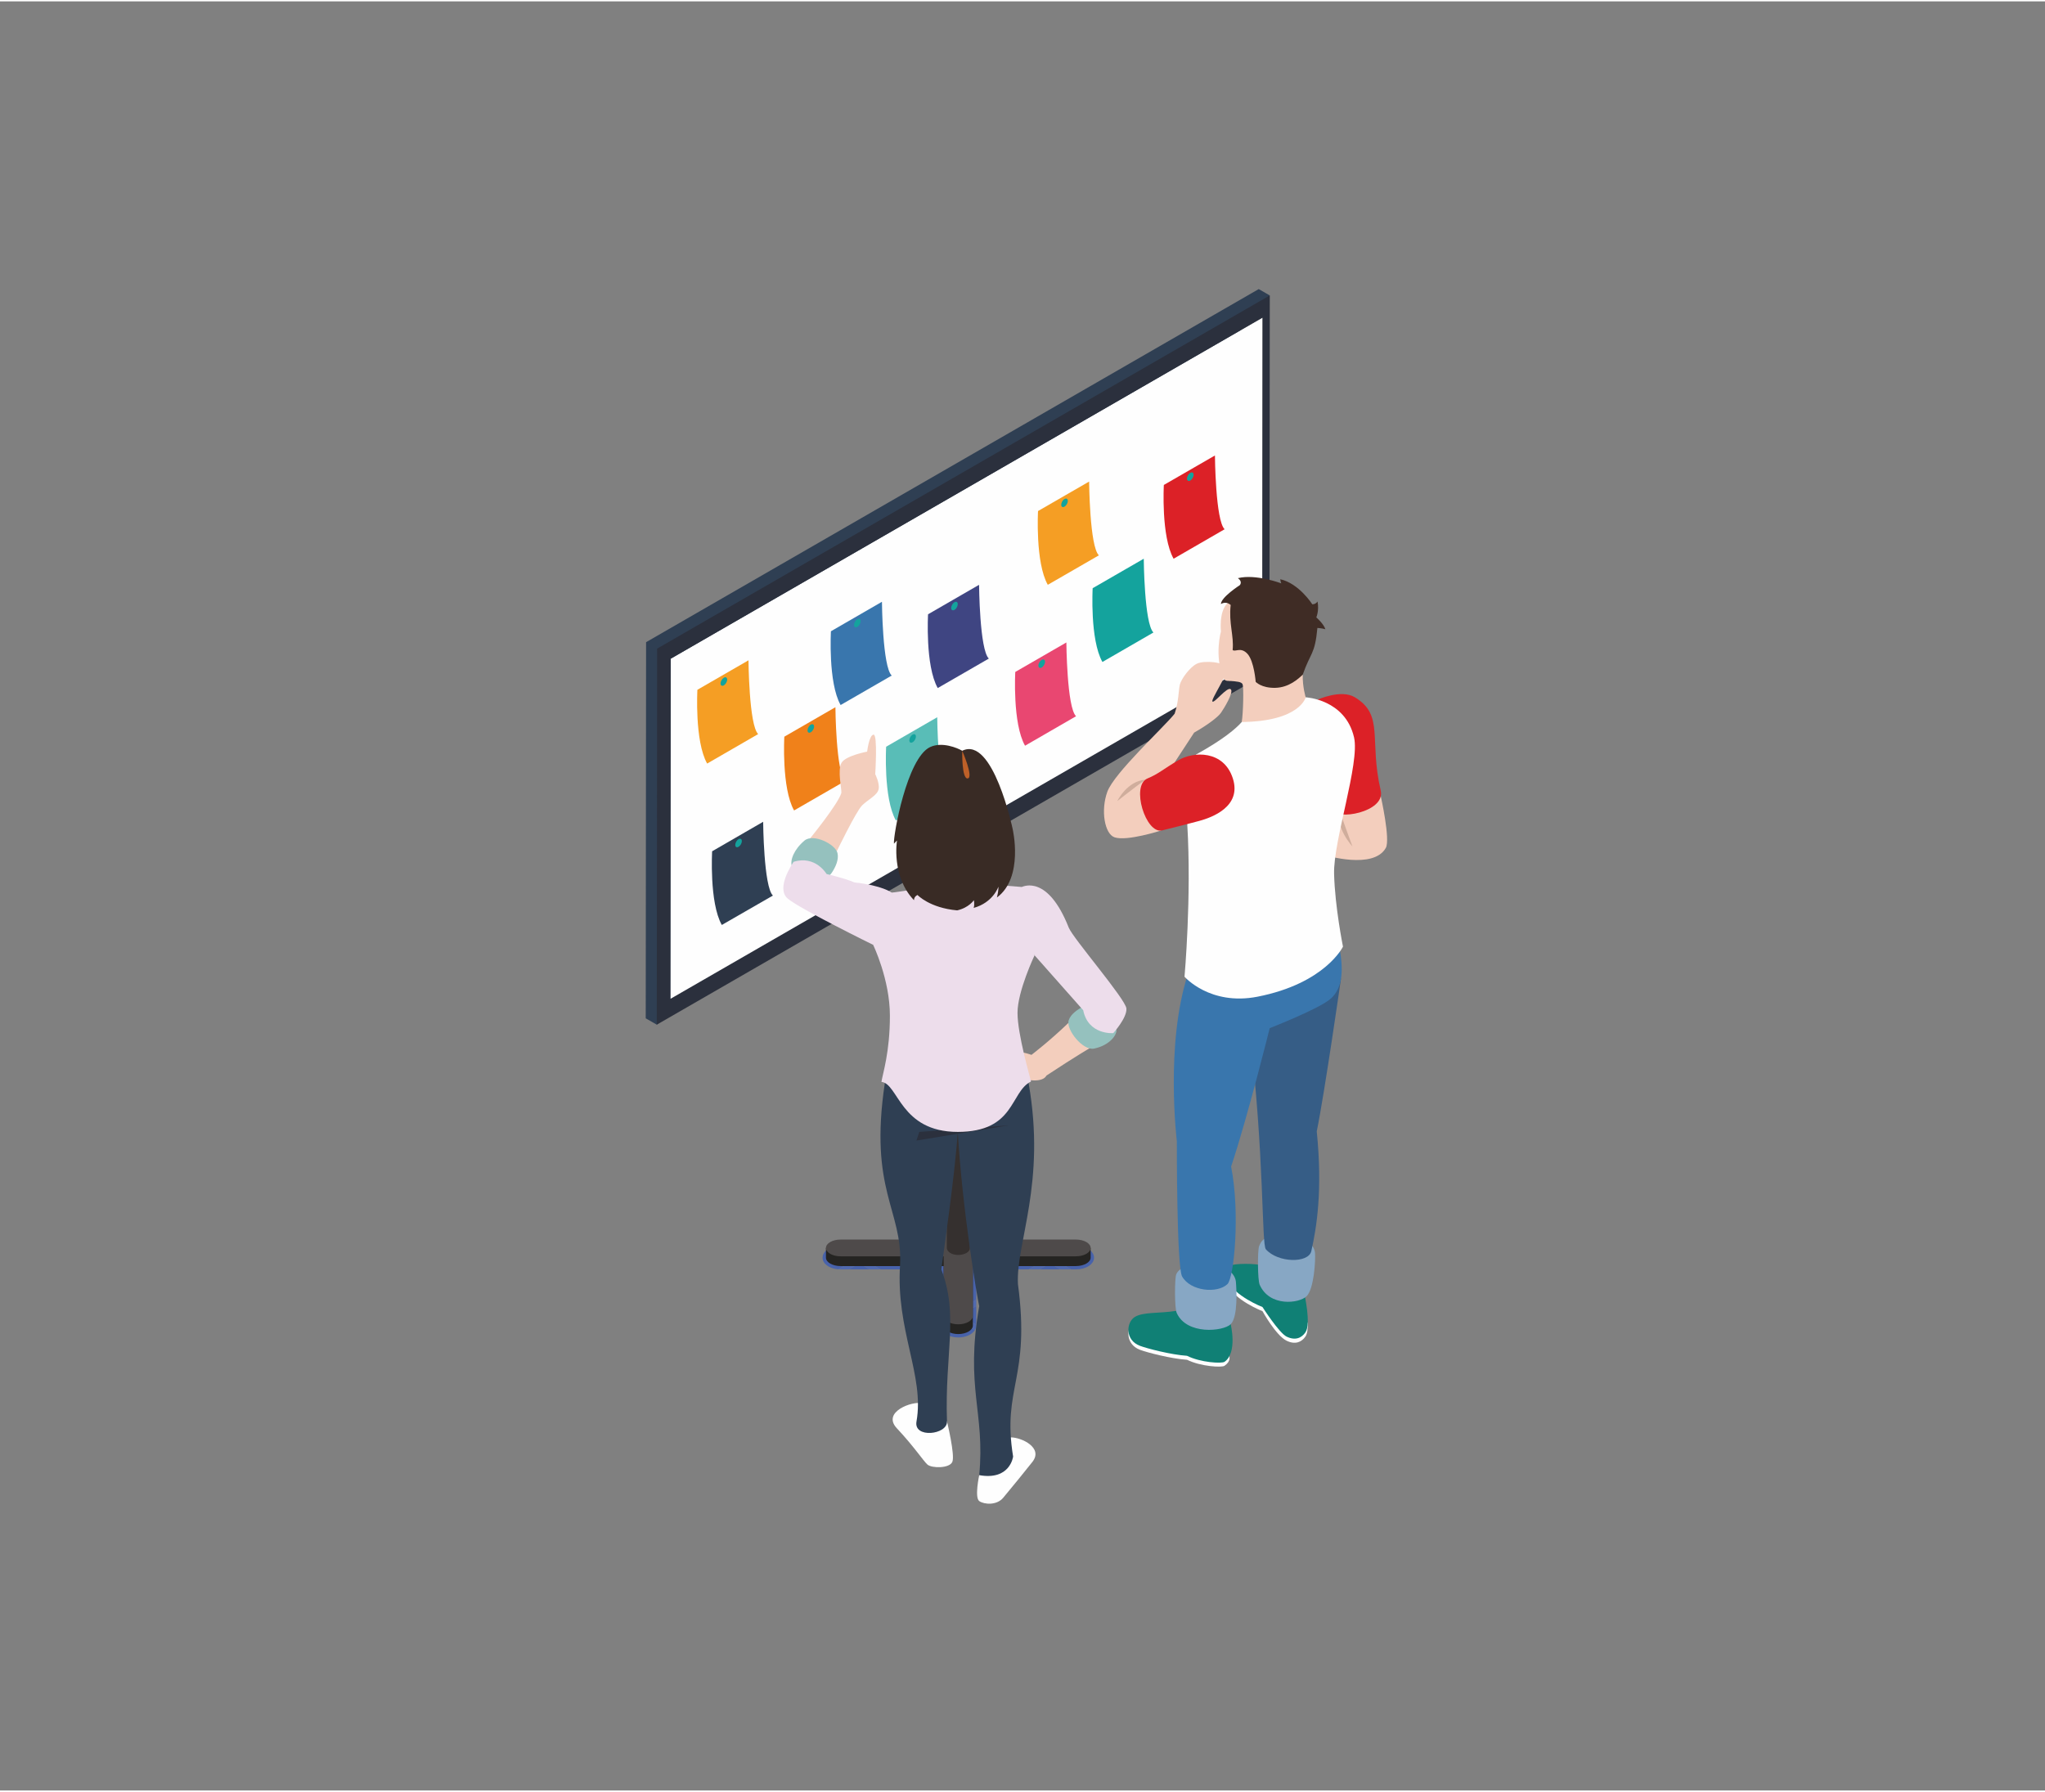 <?xml version="1.0" encoding="UTF-8"?>
<!DOCTYPE svg PUBLIC "-//W3C//DTD SVG 1.1//EN" "http://www.w3.org/Graphics/SVG/1.1/DTD/svg11.dtd">
<!-- Creator: CorelDRAW 2019 (64-Bit) -->
<svg xmlns="http://www.w3.org/2000/svg" xml:space="preserve" width="283px" height="248px" version="1.1" style="shape-rendering:geometricPrecision; text-rendering:geometricPrecision; image-rendering:optimizeQuality; fill-rule:evenodd; clip-rule:evenodd"
viewBox="0 0 2830 2476.2"
 xmlns:xlink="http://www.w3.org/1999/xlink"
 xmlns:xodm="http://www.corel.com/coreldraw/odm/2003">
 <rect x="0" y="0" width="2830" height="2476.2" fill="#808080" stroke="none"/>
 <defs>
  <style type="text/css">
   <![CDATA[
    .fil6 {fill:#FEFEFE;fill-rule:nonzero}
    .fil10 {fill:#F59E24;fill-rule:nonzero}
    .fil11 {fill:#F0811A;fill-rule:nonzero}
    .fil14 {fill:#E94771;fill-rule:nonzero}
    .fil16 {fill:#F3CEBD;fill-rule:nonzero}
    .fil13 {fill:#DC2127;fill-rule:nonzero}
    .fil17 {fill:#EDDDEB;fill-rule:nonzero}
    .fil19 {fill:#BD6028;fill-rule:nonzero}
    .fil24 {fill:#CFAD9C;fill-rule:nonzero}
    .fil20 {fill:#95C1BE;fill-rule:nonzero}
    .fil25 {fill:#3F2C25;fill-rule:nonzero}
    .fil22 {fill:#87A7C4;fill-rule:nonzero}
    .fil18 {fill:#392B25;fill-rule:nonzero}
    .fil15 {fill:#59BDB7;fill-rule:nonzero}
    .fil3 {fill:#4E4A4A;fill-rule:nonzero}
    .fil4 {fill:#35302F;fill-rule:nonzero}
    .fil2 {fill:#252422;fill-rule:nonzero}
    .fil9 {fill:#14A39D;fill-rule:nonzero}
    .fil12 {fill:#3976AD;fill-rule:nonzero}
    .fil0 {fill:#4862AA;fill-rule:nonzero}
    .fil21 {fill:#108075;fill-rule:nonzero}
    .fil23 {fill:#365D86;fill-rule:nonzero}
    .fil5 {fill:#2F3F53;fill-rule:nonzero}
    .fil7 {fill:#2B303D;fill-rule:nonzero}
    .fil8 {fill:#3F4582;fill-rule:nonzero}
    .fil1 {fill:url(#id0)}
   ]]>
  </style>
  <radialGradient id="id0" gradientUnits="userSpaceOnUse" gradientTransform="matrix(15.494 -0 -0 -15.494 -44418 46011)" cx="3064.5" cy="2789.5" r="604.1" fx="3064.5" fy="2789.5">
   <stop offset="0" style="stop-opacity:1; stop-color:#526BB0"/>
   <stop offset="1" style="stop-opacity:1; stop-color:#4862AA"/>
  </radialGradient>
 </defs>
 <g id="Layer_x0020_1">
  <g id="_1936223200">
   <path class="fil0" d="M1326.1 1849.2c-13.2,0 -23.6,-6.5 -24.8,-14.9l9.3 -5.4 0 3.8c0,2.8 6.2,7.1 15.5,7.1 7.7,0 13.2,-2.8 14.9,-5.4l8.1 4.6c-3.6,6 -12.5,10.2 -23,10.2zm24.9 -17.7l-9.4 -5.4 0 -15.1 9.4 -5.4 0 25.9zm-49.8 -5.8l0 -14.3 9.4 5.4 0 3.5 -9.4 5.4zm9.4 -17.5l-9.4 -5.4 0 -47.8 -82.6 0 -16.3 -9.3 108.3 0 0 62.5zm31 -5.8l0 -56.7 98.3 0 -16.3 9.3 -72.6 0 0 42 -9.4 5.4zm147.3 -47.4l-6.5 0 -16.2 -9.3 22.7 0c9.4,0 15.7,-4.2 15.7,-6.9 0,-2.8 -6.3,-7 -15.7,-7l-10.1 0 15.6 -9c11.3,1.6 19.6,8 19.6,16 0,9.1 -11.1,16.2 -25.1,16.2zm-21.4 0l-29 0 14.5 -8.3 14.5 8.3zm-263.8 0l-29 0 14.5 -8.3 14.5 8.3zm-43.7 -0.1c-12.4,-1 -21.7,-7.7 -21.7,-16.1 0,-6.2 5,-11.5 12.5,-14.3l12.6 7.3 -0.1 0c-9.4,0 -15.7,4.2 -15.7,7 0,2.7 6.3,6.9 15.7,6.9l12.7 0 -16 9.2zm303.9 -23.1l-21.8 0 -16.2 -9.4 54.2 0 -16.2 9.4zm-36.7 0l-85.6 0 0 -49.4 9.4 5.4 0 34.6 60 0 16.2 9.4zm-116.6 0l-95.6 0 16.2 -9.4 70 0 0 -40.4 9.4 -5.4 0 55.2zm-110.5 0l-21.8 0 -16.2 -9.4c0.4,0 0.8,0 1.2,0l53 0 -16.2 9.4zm150.9 -52.6l-9.4 -5.4 0 -15.1 9.4 -5.4 0 25.9zm-49.8 -5.8l0 -14.3 9.4 5.4 0 3.5 -9.4 5.4zm9.4 -17.5l-9.4 -5.5 0 -5.6c0,-9.2 11,-16.5 24.9,-16.5 13.9,0 24.8,7.2 24.9,16.4l-9.4 5.4 0 -5.3c0,-2.9 -6,-7.1 -15.5,-7.1 -9.4,0 -15.5,4.2 -15.5,7.1l0 11.1z"/>
   <path class="fil1" d="M1349.1 1839l-8.1 -4.6c0.4,-0.6 0.6,-1.2 0.6,-1.7l0 -6.6 9.4 5.4 0 1.2c0,2.3 -0.7,4.4 -1.9,6.3zm-47.8 -4.7c0,-0.6 -0.1,-1.1 -0.1,-1.6l0 -7 9.4 -5.4 0 8.6 -9.3 5.4zm9.3 -17.5l-9.4 -5.4 0 -8.6 9.4 5.4 0 8.6zm31 -5.8l0 -8.6 9.4 -5.4 0 8.6 -9.4 5.4zm140.8 -56l-14.9 0 -14.5 -8.3 -14.5 8.3 -14.9 0 16.3 -9.3 26.3 0 16.2 9.3zm-263.8 0l-14.9 0 -14.5 -8.3 -14.5 8.3 -11.4 0c-1.1,0 -2.2,0 -3.3,-0.1l16 -9.2 26.3 0 16.3 9.3zm260.2 -23.2l-14.9 0 16.2 -9.4 8.8 0c1.9,0 3.7,0.1 5.5,0.4l-15.6 9zm-36.7 0l-14.9 0 -16.2 -9.4 14.9 0 16.2 9.4zm-227.1 0l-14.9 0 16.2 -9.4 14.9 0 -16.2 9.4zm-36.7 0l-14.9 0 -12.6 -7.3c3.3,-1.2 7.2,-1.9 11.3,-2.1l16.2 9.4zm172.7 -44l-9.4 -5.4 0 -8.6 9.4 5.4 0 8.6zm-49.8 -5.8l0 -8.6 9.4 -5.4 0 8.6 -9.4 5.4zm9.4 -17.5l-9.4 -5.4 0 -8.7 9.4 5.5 0 8.6zm31 -5.8l0 -8.6 9.4 -5.4c0,0 0,0.1 0,0.1l0 8.5 -9.4 5.4z"/>
   <path class="fil2" d="M1346.3 1644.7c0,-6.4 -9.1,-11.7 -20.2,-11.7 -11.1,0 -20.2,5.3 -20.2,11.7l0 80.6 -162.9 0 0 13.5c0,6.3 9.1,11.6 20.3,11.6l142.6 0 0 82.3c0,6.5 9.1,11.8 20.2,11.8 11.1,0 20.2,-5.3 20.2,-11.8l0 -82.3 142.6 0c11.2,0 20.4,-5.3 20.4,-11.6l0 -13.5 -163 0 0 -80.6z"/>
   <path class="fil3" d="M1488.9 1713.7l-142.6 0 0 -82.3c0,-6.6 -9.1,-11.8 -20.2,-11.8 -11.1,0 -20.2,5.2 -20.2,11.8l0 82.3 -142.6 0c-11.2,0 -20.3,5.2 -20.3,11.6 0,6.4 9.1,11.6 20.3,11.6l142.6 0 0 82.4c0,6.5 9.1,11.7 20.2,11.7 11.1,0 20.2,-5.2 20.2,-11.7l0 -82.4 142.6 0c11.2,0 20.4,-5.2 20.4,-11.6 0,-6.4 -9.2,-11.6 -20.4,-11.6z"/>
   <path class="fil3" d="M1337.6 1055.7c-2.1,-1.2 -4.6,-2 -7.2,-2.4l-4.2 -0.3c-4.1,0 -8.1,0.9 -11.2,2.7 -6.3,3.6 -6.3,9.5 0,13 6.2,3.6 16.3,3.6 22.6,0 6.2,-3.5 6.2,-9.4 0,-13z"/>
   <path class="fil4" d="M1337.6 1068.7c-6.3,3.6 -16.4,3.6 -22.6,0 -3,-1.7 -4.5,-3.9 -4.7,-6.1l0 663.1c0,0 0,3.5 4.7,6.5 6,3.9 16.3,3.6 22.6,0 3.2,-1.9 4.8,-4.4 4.6,-6.9l0 -657.6 0 -5.5c0,2.4 -1.5,4.8 -4.6,6.5z"/>
   <polygon class="fil5" points="894.1,886.9 893.6,1407.5 908.9,1416.3 1757.2,407 1741.9,398.2 "/>
   <polygon class="fil6" points="927.7,1381.6 1746.7,909.4 1747.2,437.7 928.1,909.8 "/>
   <polygon class="fil5" points="1278.8,1193.8 1301.5,1206.9 1301.5,1190 1287.1,1180.3 "/>
   <path class="fil7" d="M928.1 909.8l819.1 -472.1 -0.4 470.7 -819.1 472.2 0.4 -470.8zm-19.2 506.5l847.8 -488.7 0.5 -520.6 -847.8 488.8 -0.5 520.5z"/>
   <polygon class="fil7" points="1301.5,1206.9 1378.3,1162.6 1378.3,1145.7 1301.5,1190 "/>
   <path class="fil8" d="M1368.4 909.6l-70.7 40.8c-17.5,-31 -13.4,-102.1 -13.4,-102.1l70.6 -40.8c0,0 0.7,90 13.5,102.1z"/>
   <path class="fil9" d="M1325.4 834.3c0,2.9 -2,6.5 -4.5,7.9 -2.6,1.4 -4.6,0.3 -4.6,-2.6 0,-2.9 2,-6.5 4.6,-8 2.5,-1.4 4.5,-0.3 4.5,2.7z"/>
   <path class="fil10" d="M1520.7 766.7l-70.7 40.8c-17.5,-31 -13.5,-102.1 -13.5,-102.1l70.7 -40.8c0,0 0.7,90 13.5,102.1z"/>
   <path class="fil9" d="M1477.7 691.4c0,2.9 -2,6.5 -4.6,7.9 -2.5,1.5 -4.5,0.3 -4.5,-2.6 0,-3 2,-6.5 4.5,-7.9 2.6,-1.5 4.6,-0.3 4.6,2.6z"/>
   <path class="fil11" d="M1169.6 1079l-70.7 40.8c-17.5,-31 -13.5,-102.1 -13.5,-102.1l70.7 -40.8c0,0 0.7,90 13.5,102.1z"/>
   <path class="fil9" d="M1126.6 1003.7c0,2.9 -2,6.4 -4.6,7.9 -2.5,1.5 -4.5,0.3 -4.5,-2.6 0,-2.9 2,-6.5 4.5,-8 2.6,-1.4 4.6,-0.2 4.6,2.7z"/>
   <path class="fil12" d="M1234 933.1l-70.7 40.8c-17.5,-31 -13.4,-102.1 -13.4,-102.1l70.6 -40.8c0,0 0.7,90 13.5,102.1z"/>
   <path class="fil9" d="M1191 857.8c0,2.9 -2,6.4 -4.6,7.9 -2.5,1.4 -4.5,0.3 -4.5,-2.6 0,-3 2,-6.5 4.5,-8 2.6,-1.4 4.6,-0.3 4.6,2.7z"/>
   <path class="fil9" d="M1596.2 873.5l-70.6 40.8c-17.5,-31 -13.5,-102.1 -13.5,-102.1l70.7 -40.8c0,0 0.7,89.9 13.4,102.1z"/>
   <path class="fil9" d="M1553.3 798.1c0,2.9 -2.1,6.5 -4.6,7.9 -2.5,1.5 -4.6,0.3 -4.6,-2.6 0,-2.9 2.1,-6.4 4.6,-7.9 2.5,-1.5 4.6,-0.3 4.6,2.6z"/>
   <path class="fil13" d="M1694.7 730.6l-70.6 40.8c-17.5,-31 -13.5,-102.1 -13.5,-102.1l70.7 -40.8c0,0 0.7,90 13.4,102.1z"/>
   <path class="fil9" d="M1651.8 655.2c0,3 -2.1,6.5 -4.6,8 -2.5,1.4 -4.6,0.2 -4.6,-2.7 0,-2.9 2.1,-6.5 4.6,-7.9 2.5,-1.5 4.6,-0.3 4.6,2.6z"/>
   <path class="fil14" d="M1489.1 989.4l-70.6 40.8c-17.5,-31 -13.5,-102.1 -13.5,-102.1l70.7 -40.8c0,0 0.7,89.9 13.4,102.1z"/>
   <path class="fil9" d="M1446.2 914c0,2.9 -2.1,6.5 -4.6,8 -2.5,1.4 -4.6,0.2 -4.6,-2.7 0,-2.9 2.1,-6.5 4.6,-7.9 2.5,-1.5 4.6,-0.3 4.6,2.6z"/>
   <path class="fil15" d="M1310.4 1092.9l-70.6 40.8c-17.5,-31 -13.5,-102.1 -13.5,-102.1l70.7 -40.8c0,0 0.7,89.9 13.4,102.1z"/>
   <path class="fil9" d="M1267.5 1017.5c0,2.9 -2,6.5 -4.6,7.9 -2.5,1.5 -4.5,0.3 -4.5,-2.6 0,-2.9 2,-6.5 4.5,-7.9 2.6,-1.5 4.6,-0.3 4.6,2.6z"/>
   <path class="fil5" d="M1069.6 1237.6l-70.7 40.7c-17.5,-31 -13.4,-102 -13.4,-102l70.6 -40.8c0,0 0.7,89.9 13.5,102.1z"/>
   <path class="fil9" d="M1026.6 1162.2c0,2.9 -2,6.5 -4.6,7.9 -2.5,1.5 -4.5,0.3 -4.5,-2.6 0,-2.9 2,-6.5 4.5,-7.9 2.6,-1.5 4.6,-0.3 4.6,2.6z"/>
   <path class="fil10" d="M1049.2 1014.1l-70.6 40.8c-17.5,-31 -13.5,-102.1 -13.5,-102.1l70.7 -40.8c0,0 0.7,90 13.4,102.1z"/>
   <path class="fil9" d="M1006.3 938.7c0,2.9 -2.1,6.5 -4.6,8 -2.5,1.4 -4.6,0.2 -4.6,-2.7 0,-2.9 2.1,-6.4 4.6,-7.9 2.5,-1.5 4.6,-0.3 4.6,2.6z"/>
   <path class="fil6" d="M1276.1 1940.3c-13.5,-3.5 -56.3,12.1 -34.9,34.7 23.3,24.8 36.4,44.8 42.2,50.1 5.9,5.3 30.6,5.5 34.5,-3.7 4,-9.2 -7.4,-55.9 -7.4,-55.9 0,0 -26.4,-23.2 -34.4,-25.2z"/>
   <path class="fil6" d="M1398.9 1987.5c15.1,0.1 45,14.4 29.9,33.8 -5,6.5 -31.7,39.4 -40.6,49.9 -8.9,10.5 -25.9,9.3 -32.9,4.6 -7,-4.7 -0.2,-36 -0.2,-36 0,0 35.7,-51.4 43.8,-52.3z"/>
   <path class="fil5" d="M1224.5 1497c-22.3,148.6 24.6,175.6 21.1,251.3 -6.2,90.7 34,153.6 22.7,217.2 -4.3,23.8 42.9,18.4 42.2,0 -3.3,-94.1 16.6,-146.3 -7.8,-210.4 2.3,-19.3 18.6,-128.2 22.7,-190.4 6.4,107.9 26.6,227.9 29.7,241.2 -19.8,113.6 8.4,146.5 0,233.9 43,7.6 46.9,-25.8 46.9,-25.8 -15.6,-95.6 24.3,-107.4 6.7,-238.6 -3,-57 39.3,-139.2 14.7,-278.4 -7.1,-14.4 -194.7,-15 -198.9,0z"/>
   <polygon class="fil7" points="1272.2,1564.7 1396.1,1555.6 1268.2,1576.7 "/>
   <path class="fil16" d="M1478.4 1414c-25.7,24.8 -51,44.1 -51,44.1 0,0 -11.7,-4.5 -17.4,-3.3 -5.6,1.2 8.8,37.3 8.8,37.3 0,0 23.5,5.5 29.4,-5.4 40.7,-26.9 63.5,-40.1 63.5,-40.1l-11.7 -21.1c0,0 -18.1,-11 -21.6,-11.5z"/>
   <path class="fil17" d="M1414 1225.7l-27 -2.1 -123.2 5.6c0,0 -25.6,4.2 -33.4,4.7 -30.5,1.9 -22.1,71.9 -22.1,71.9 0,0 23.2,47.7 23.2,98.2 0,50.4 -9.9,79.7 -11.7,91.5 23.5,2.3 25.8,69.2 105.6,69.2 79.7,0 72.1,-55.2 101.4,-69.8 -1.3,-6 -18.7,-65.1 -18.7,-95 0,-30 23.6,-79.6 23.6,-79.6l-17.7 -94.6z"/>
   <path class="fil18" d="M1331.6 1037.2c-6.6,-3.9 -28.1,-12.9 -44.5,-5.1 -32.1,15.2 -51.2,122.9 -50,133.7 2.7,-3.1 4.2,-4.3 4.2,-4.3 0,0 -8.2,49.3 23.5,82.5 0.2,-5.4 4.9,-7.2 4.9,-7.2 0,0 16.7,17.9 54.9,21.3 16.3,-3.7 23.1,-14.1 23.1,-14.1 0,0 1.3,6.3 -0.3,10.7 27,-7.4 34.3,-29.4 34.3,-29.4 0,0 0.3,5.8 -2.1,15 37.7,-27.9 21.7,-95.2 21.7,-95.2 0,0 -27.1,-129 -69.7,-107.9z"/>
   <path class="fil19" d="M1339.2 1075.5c-8.5,1.2 -7.6,-38.3 -7.6,-38.3 0,0 16.1,37.1 7.6,38.3z"/>
   <path class="fil20" d="M1499 1391.1c-8,4.3 -17.7,10.8 -20.2,19.6 -3.6,12.3 19.6,41.9 35.2,38.7 18.6,-3.8 29.6,-15.5 31,-24 0.3,-20.2 -24.3,-46.1 -46,-34.3z"/>
   <path class="fil17" d="M1414 1225.7c2.6,-0.9 36.1,-16.9 65,56.3 5.9,14.8 78.9,99.1 79.8,112 0.9,12.9 -18.2,34 -18.2,34 0,0 -34.6,2.9 -41.6,-31.7 -4.9,-5.5 -67.3,-76 -67.3,-76 0,0 -30.4,-51.6 -17.7,-94.6z"/>
   <path class="fil16" d="M1158 1176.3c0,0 26.7,-55.3 35.1,-63.6 8.4,-8.2 21.2,-14 22.8,-22.4 1.6,-8.3 -4.7,-20.7 -4.7,-20.7 0,0 3.5,-54.7 -2.2,-54.7 -6.2,0 -9,23.5 -9,23.5 0,0 -29.1,5.4 -35.3,15.2 -6.3,9.8 0.4,37.8 -0.4,42 -4.3,15.1 -43.1,62.7 -43.1,62.7l13.4 18 23.4 0z"/>
   <path class="fil20" d="M1151.4 1205.5c5,-7.6 9.6,-17.6 7.6,-26.6 -2.8,-12.5 -33.6,-27.6 -45.7,-17.4 -14.6,12.3 -20.2,27.2 -17.5,35.4 9.4,18 42,29.3 55.6,8.6z"/>
   <path class="fil17" d="M1234 1233.5c0,0 -13,-9.9 -51.7,-14.1 -14.1,-6.1 -38.4,-11.6 -38.4,-11.6 0,0 -15.3,-26.4 -45.7,-16.9 -2.2,3.4 -24.6,36.7 -8.2,50.8 16.4,14.1 118.3,64.1 118.3,64.1l22.8 -35.2 2.9 -37.1z"/>
   <path class="fil6" d="M1700.2 1756.1c-8.2,4.3 -5.5,12.2 -2.8,18.4 10.6,23.4 49.7,38.3 49.7,38.3 0,0 18.5,33.6 33.3,40.9 11.9,5.8 20.7,2.1 26.1,-5.7 2.8,-4 3.5,-11.4 3.3,-19.4 -20.2,-1.8 -71.5,-34.1 -109.6,-72.5z"/>
   <path class="fil21" d="M1747.5 1749.6c-9,-2.8 -39.1,-3.5 -47.3,0.8 -8.2,4.2 -5.5,12.2 -2.8,18.3 10.6,23.5 49.7,38.4 49.7,38.4 0,0 22.9,35.8 33.3,40.9 11.9,5.8 20.7,2.1 26.1,-5.8 8.2,-11.7 -1.5,-53.5 -1.5,-53.5 0,0 -60.6,-41.4 -57.5,-39.1z"/>
   <path class="fil22" d="M1758 1710.5c0,0 -10.5,-1.6 -15.6,12.5 -2.2,6 -2.1,46.5 0.8,53.2 13.6,31 54.6,26 64.9,16 10.3,-10 12.6,-50.1 11.7,-60.1 -0.6,-7.1 -6.1,-12.4 -6.1,-12.4l-55.7 -9.2z"/>
   <path class="fil23" d="M1751.8 1727.2c16.7,18.9 59.1,19.6 62.9,2.4 7.5,-33.1 15.7,-84.8 7.5,-165.6 10.9,-53.2 33.6,-211.8 33.6,-211.8 0,0 -122.8,52.3 -126.9,70.2 21.1,174.5 16.8,298 22.9,304.8z"/>
   <path class="fil6" d="M1570.3 1826.4c-11.8,7.3 -13.8,32 7.3,39.9 10.1,3.8 42.8,12.3 65.1,13.8 18.8,9.3 48.1,11 51.9,8.3 18.2,-12.7 -5.2,-27 -5.2,-27 0,0 -102.4,-5.9 -119.1,-35z"/>
   <path class="fil21" d="M1627.6 1812.4c-23.3,3.8 -45.6,1.2 -57.3,8.5 -11.8,7.4 -13.8,32 7.3,39.9 10.1,3.8 42.8,12.3 65.1,13.8 18.8,9.4 48.1,11 51.9,8.3 18.2,-12.7 8.5,-52 8.5,-52 0,0 -52.2,-22.4 -75.5,-18.5z"/>
   <path class="fil22" d="M1636.6 1753c0,0 -6.3,2.8 -8.8,8.7 -2.4,5.9 -2.4,46.7 0.5,53.3 13.6,31.2 64.5,25.9 74.8,15.9 10.3,-10 8.1,-49 7.2,-58.9 -0.6,-7.1 -6.1,-12.4 -6.1,-12.4l-67.6 -6.6z"/>
   <path class="fil12" d="M1643.9 1346.4c-31.7,96.8 -15.3,231.1 -15.3,231.1 0,0 -0.4,173.8 7.3,187.3 11.5,20.4 48.5,24 62.7,10.6 9.2,-8.7 17.8,-98.4 5.1,-162.7 22.9,-68.6 53.4,-191.6 53.4,-191.6 0,0 69.5,-27.1 84.7,-41 16.9,-15.3 17.6,-40.9 11.3,-73.2 -5,-10.6 -200.4,17.8 -209.2,39.5z"/>
   <path class="fil16" d="M1910.8 1100.1c0,0 13.5,59.8 7,71.5 -17,30.5 -83.5,10.2 -83.5,10.2l3.7 -69.4 72.8 -12.3z"/>
   <path class="fil24" d="M1853.7 1119.8c6.5,19 17.9,49.8 17.9,49.8 0,0 -23.6,-25.1 -17.9,-49.8z"/>
   <path class="fil13" d="M1823.5 966.4c0,0 32.4,-14.8 51.5,-3.2 41,24.9 19.3,58.3 35.7,128.9 7.2,30.6 -63.5,42 -65.7,26.6 -2.1,-15.5 -21.5,-152.3 -21.5,-152.3z"/>
   <path class="fil16" d="M1701 940.4c11.1,0.9 16.8,1.3 18.5,4.6 1.8,3.4 1,39.9 -1.1,52.4 0.7,3.6 20.1,17 58.8,1 38.7,-16 29.7,-35.2 29.7,-35.2 0,0 -4.5,-14.5 -4.1,-31.3 -6.6,-6 -33.6,-18.5 -33.6,-18.5l-48 2.3 -17.1 8.4c0,0 -6.5,15.4 -3.1,16.3z"/>
   <path class="fil6" d="M1655 1042.5c38.1,-21 55.7,-36.3 63.4,-45.1 80.7,-0.9 88.5,-34.2 88.5,-34.2 0,0 54.6,2.6 66.9,55.4 8.3,35.7 -28.8,142.9 -27.6,189 1.2,46.1 12.3,100.7 12.3,100.7 0,0 -24.5,50.9 -118.4,69.3 -65.7,12.8 -100.9,-27.7 -100.9,-27.7 0,0 9.9,-110.2 3.8,-211.2 -2.6,-16.9 0.9,-77 12,-96.2z"/>
   <path class="fil16" d="M1625.5 986c-15.7,19.4 -83.7,82.1 -93.1,107.9 -9.4,25.8 -3.8,58.4 10,63.1 17.2,5.8 64.3,-9.4 64.3,-9.4l18.8 -94.2 27 -41.3 -6.9 -26.1c0,0 -10.3,-5.8 -20.1,0z"/>
   <path class="fil24" d="M1584.8 1077.3c-16.2,11.8 -38.7,29.6 -38.7,29.6 0,0 13.5,-27.8 38.7,-29.6z"/>
   <path class="fil16" d="M1698.8 832.9c-12.3,11.2 -9.2,39.4 -9.2,39.4 0,0 -9.2,32.1 3,63.7 4.8,12.3 27.1,-4.6 27.1,-4.6 0,0 13.5,4.8 18.6,-7.7 8.9,-12.2 17.8,-24.4 17.8,-24.4l-23.7 -77.4c0,0 -29.5,8.2 -33.6,11z"/>
   <path class="fil25" d="M1703.1 835.4c-2.9,25 4.7,43 2.7,62.3 3.4,3.3 11.2,-4.8 20.5,5.3 9.3,10.2 11.4,38.8 11.4,38.8 0,0 7.8,8.7 27,8.3 19.2,-0.4 32.2,-12.7 38.1,-18.2 11,-31.6 16.8,-27.3 20.3,-64.7 0,0 6.5,0.4 11,1.8 -2.1,-7.4 -12.5,-16.4 -12.5,-16.4 0,0 4.1,-9.2 1.7,-22 -3.1,4.4 -7.3,3.8 -7.3,3.8 0,0 -18.4,-28.9 -44.3,-34.6 0.4,3.3 1.4,5.7 1.4,5.7 0,0 -35.4,-13.4 -60,-7.2 7,5 2.6,9.7 2.6,9.7 0,0 -26.1,16.8 -26.1,26.1 5.3,-3.2 10.2,-1.5 13.5,1.3z"/>
   <path class="fil16" d="M1625.9 984.7c5.1,-15.1 5.1,-31.3 6.8,-38.9 1.8,-7.6 13.8,-24.5 23.8,-29.2 10,-4.7 39.4,-2.5 41,6.6 1.7,9.1 -22.3,43.3 -19.6,45.9 2.6,2.5 20.3,-20.9 25.2,-17.1 4.9,3.8 -9.7,27.3 -13.5,32.7 -3.8,5.4 -16.8,15.8 -37.1,27.4 -8.3,-0.3 -31.4,-13 -26.6,-27.4z"/>
   <path class="fil13" d="M1706.1 1075.5c-12.6,-39.2 -54.3,-37.7 -75.6,-25.1 -21.2,12.5 -27.3,18.8 -42.5,25.1 -23.5,9.7 -2.4,77.6 20.3,71.9 22.7,-5.7 34.4,-8.5 51.6,-13.2 17.2,-4.7 58.7,-19.7 46.2,-58.7z"/>
  </g>
 </g>
</svg>
